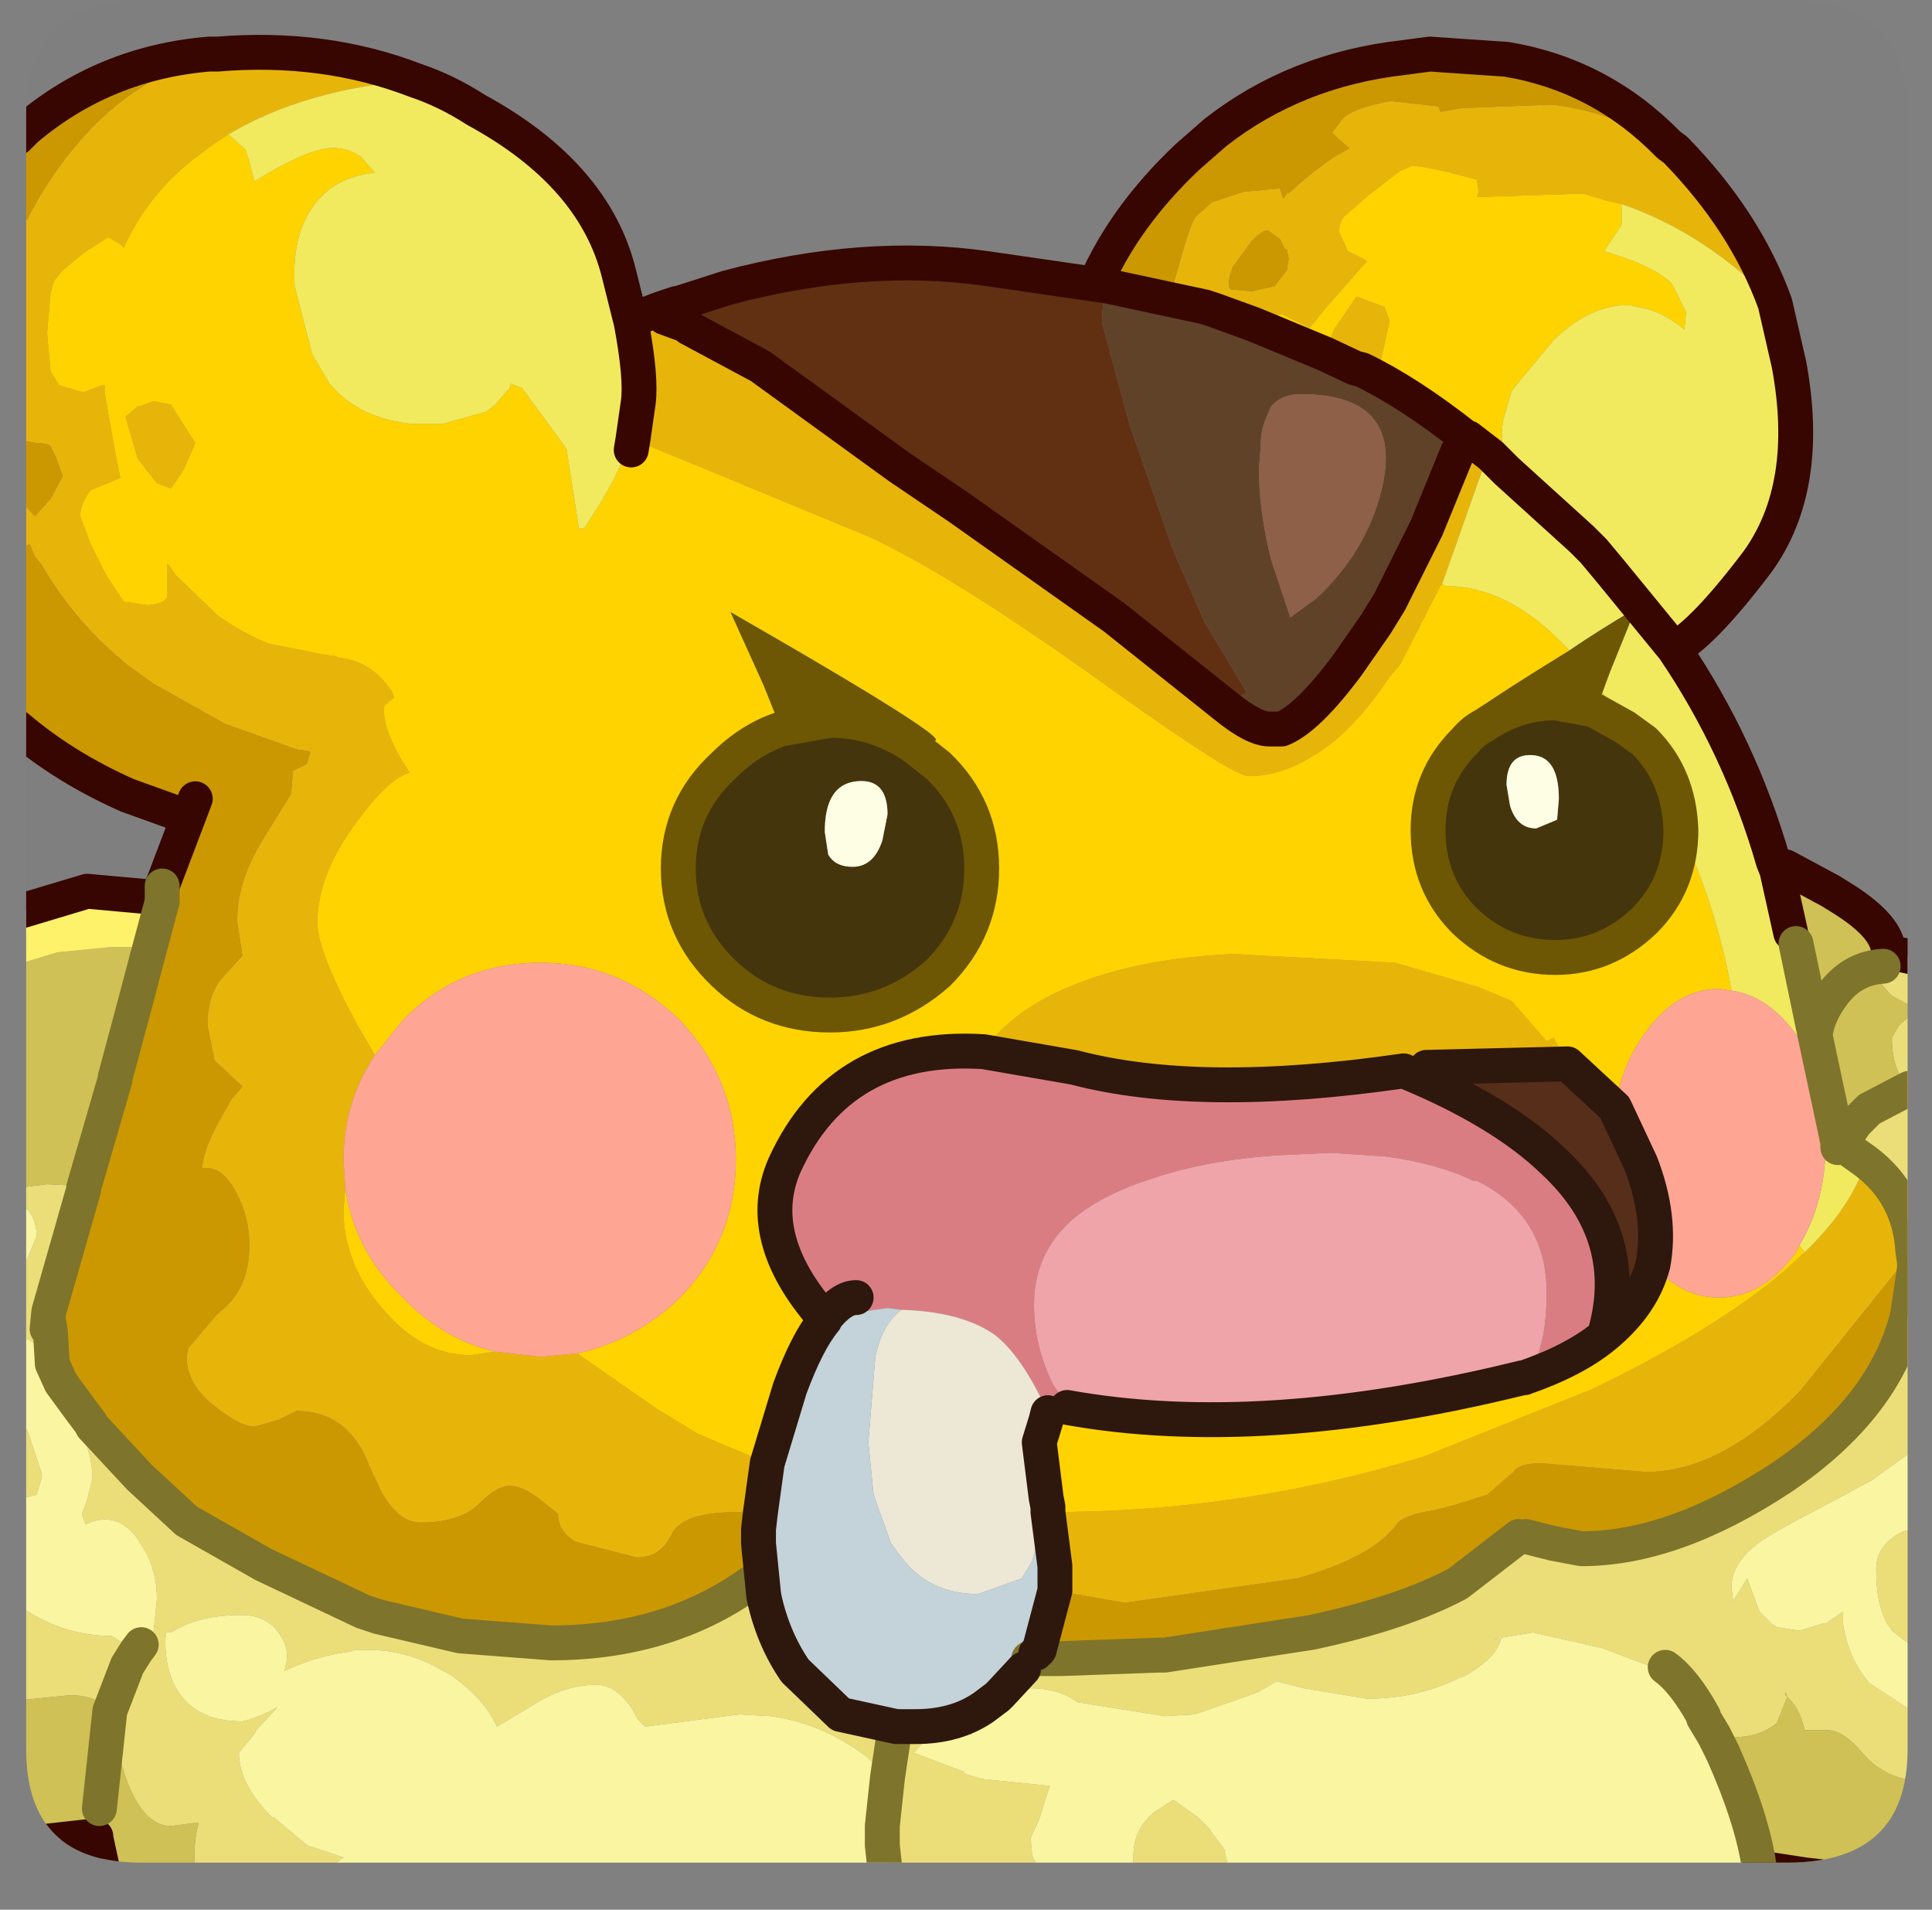 <?xml version="1.0" encoding="UTF-8" standalone="no"?>
<svg xmlns:ffdec="https://www.free-decompiler.com/flash" xmlns:xlink="http://www.w3.org/1999/xlink" ffdec:objectType="frame" height="54.75px" width="55.4px" xmlns="http://www.w3.org/2000/svg">
  <rect width="100%" height="100%" fill="#808080" stroke="none"/>
  <g transform="matrix(1.0, 0.0, 0.0, 1.0, 0.75, 0.0)">
    <clipPath id="clipPath0" transform="matrix(1.0, 0.0, 0.0, 1.0, 0.0, 0.0)">
      <path d="M50.5 0.0 Q53.95 0.0 53.95 3.3 L53.95 50.15 Q53.95 53.4 50.5 53.4 L3.3 53.4 Q0.0 53.4 0.0 50.15 L0.0 3.3 Q0.0 0.0 3.3 0.0 L50.5 0.0" fill="#000000" fill-rule="evenodd" stroke="none"/>
    </clipPath>
    <g clip-path="url(#clipPath0)">
      <use ffdec:characterId="2" height="53.75" transform="matrix(1.0, 0.0, 0.0, 1.0, -0.75, 1.0)" width="55.4" xlink:href="#shape1"/>
    </g>
    <use ffdec:characterId="3" height="53.4" transform="matrix(1.0, 0.0, 0.0, 1.0, 0.0, 0.0)" width="53.95" xlink:href="#shape2"/>
  </g>
  <defs>
    <g id="shape1" transform="matrix(1.0, 0.0, 0.0, 1.0, 0.75, -1.0)">
      <path d="M47.1 4.15 L47.3 4.3 Q49.3 6.35 50.15 8.7 48.1 6.65 45.75 5.85 L45.3 5.75 44.65 5.55 41.6 5.65 41.65 5.5 41.6 5.15 40.85 4.95 40.15 4.8 39.75 4.75 39.4 4.9 38.55 5.55 37.8 6.2 Q37.65 6.35 37.65 6.65 L37.9 7.2 38.4 7.45 38.45 7.5 38.3 7.65 37.25 8.85 36.8 9.4 36.0 9.0 35.3 9.2 35.2 9.3 34.1 8.9 33.8 8.8 33.85 8.7 33.65 8.55 33.35 8.45 32.9 8.15 Q33.4 6.3 33.55 6.2 L34.0 5.8 34.9 5.5 35.95 5.4 36.05 5.7 36.15 5.55 36.25 5.5 Q36.85 4.95 37.5 4.5 L37.95 4.25 37.65 4.0 37.45 3.8 37.75 3.4 Q38.05 3.1 39.1 2.9 L39.15 2.9 40.5 3.05 40.55 3.2 40.6 3.2 41.15 3.1 43.75 3.0 Q45.5 3.2 47.1 4.2 L47.1 4.15 M41.05 12.95 L41.3 12.55 41.35 12.55 42.0 13.05 41.8 13.35 40.6 16.75 40.55 16.8 39.4 19.05 39.1 19.4 Q38.0 21.05 36.85 21.7 35.95 22.25 35.05 22.25 34.6 22.25 30.9 19.6 26.65 16.55 24.2 15.4 L19.0 13.25 17.4 12.6 17.55 11.55 Q17.65 10.85 17.35 9.25 17.55 9.1 17.8 9.0 L18.2 8.85 18.3 9.1 18.85 9.3 18.9 9.3 19.0 9.4 21.05 10.5 25.05 13.4 26.75 14.55 31.2 17.7 34.4 20.25 Q35.2 20.9 35.65 20.9 L36.0 20.9 Q36.75 20.6 37.9 19.05 L38.7 17.9 39.1 17.25 40.15 15.15 41.05 12.95 M38.1 10.55 L37.25 10.15 37.5 9.45 38.15 8.5 38.55 8.65 38.95 8.8 39.1 9.2 38.85 10.3 38.1 10.55 M51.0 35.9 Q52.35 34.6 52.75 33.3 54.0 34.25 54.1 35.85 L53.95 36.05 50.85 39.9 Q48.6 42.2 46.45 42.2 L43.45 41.95 Q42.8 41.95 42.65 42.2 L41.9 42.85 40.95 43.15 40.35 43.3 Q39.45 43.45 39.3 43.7 38.6 44.65 36.45 45.25 L31.5 45.95 29.5 45.6 29.5 45.0 29.5 44.9 29.3 43.35 29.35 43.35 Q34.9 43.35 40.1 41.75 L44.85 39.85 Q48.4 38.15 50.4 36.45 L51.0 35.9 M27.45 30.15 Q28.05 29.25 29.25 28.6 31.35 27.5 34.6 27.35 L39.25 27.6 41.65 28.3 42.6 28.7 43.6 29.85 43.8 29.75 44.2 30.5 40.15 30.6 39.5 30.7 Q33.65 31.55 30.05 30.6 L27.45 30.15 M35.15 6.9 L34.6 7.65 Q34.4 8.2 34.55 8.3 L35.15 8.35 35.8 8.2 36.15 7.75 36.2 7.45 36.2 7.4 36.15 7.15 36.1 7.15 35.95 6.85 35.6 6.6 Q35.45 6.6 35.15 6.9 M11.15 2.3 Q8.0 2.55 5.8 3.85 L5.35 4.15 4.75 4.6 Q3.45 5.65 2.8 7.1 L2.7 7.0 2.35 6.8 1.65 7.25 1.05 7.75 0.8 8.05 0.7 8.4 0.6 9.55 0.7 10.65 0.95 11.05 1.65 11.25 2.15 11.05 2.25 11.05 2.25 11.25 2.55 12.95 2.7 13.7 1.85 14.05 Q1.55 14.45 1.55 14.8 L1.85 15.6 1.95 15.8 2.3 16.5 2.8 17.25 3.5 17.35 Q4.0 17.3 4.05 17.1 L4.05 16.15 4.3 16.5 5.5 17.65 Q6.2 18.15 6.95 18.45 L8.45 18.75 8.75 18.8 8.85 18.8 8.95 18.85 Q9.85 18.95 10.4 19.7 L10.5 19.85 10.55 20.0 10.3 20.2 10.25 20.3 Q10.25 21.05 11.0 22.15 10.4 22.3 9.45 23.6 8.35 25.1 8.35 26.45 8.35 27.25 9.45 29.3 L10.0 30.25 Q9.1 31.6 9.1 33.25 L9.15 34.05 9.1 34.7 Q9.1 36.25 10.25 37.55 11.35 38.85 12.75 38.85 L13.45 38.75 14.75 38.9 15.8 38.8 18.1 40.4 19.25 41.1 21.25 41.95 21.05 43.4 20.4 43.35 Q18.8 43.35 18.5 44.0 18.2 44.65 17.5 44.65 L15.75 44.2 Q15.25 43.9 15.25 43.4 L15.0 43.2 14.75 43.0 Q14.25 42.6 13.85 42.6 13.5 42.6 13.0 43.1 12.45 43.65 11.3 43.65 10.7 43.65 10.2 42.8 L9.85 42.05 Q9.25 40.45 7.75 40.45 L7.25 40.7 6.55 40.9 Q6.15 40.9 5.45 40.35 4.6 39.7 4.6 38.9 L4.65 38.65 5.5 37.65 Q6.4 37.0 6.4 35.7 6.4 34.85 6.0 34.15 5.6 33.4 5.05 33.5 5.05 33.05 5.5 32.2 L5.9 31.5 6.2 31.15 5.4 30.4 5.2 29.4 Q5.2 28.45 5.7 27.95 L6.2 27.4 6.05 26.4 Q6.05 25.25 6.8 24.05 L7.6 22.75 7.65 22.1 8.05 21.9 8.15 21.55 7.9 21.5 7.8 21.5 5.7 20.75 3.65 19.6 2.95 19.1 Q1.4 17.85 0.45 16.2 L0.25 15.95 0.1 15.6 -0.1 15.7 -0.25 15.8 -0.25 14.25 -0.2 14.3 0.25 14.8 0.7 14.3 1.05 13.65 0.85 13.1 0.7 12.8 0.65 12.75 0.4 12.7 0.3 12.7 0.0 12.65 -0.25 12.7 -0.25 6.25 -0.15 6.2 0.05 6.3 0.05 6.25 0.35 5.7 Q1.05 4.5 2.0 3.55 3.35 2.2 5.25 1.6 L5.25 1.55 5.5 1.55 Q8.55 1.3 11.15 2.3 M4.15 11.6 L4.85 12.7 4.5 13.5 4.15 14.0 3.75 13.85 3.2 13.15 2.85 11.95 3.2 11.65 3.25 11.65 3.65 11.5 4.15 11.6" fill="#e8b60a" fill-rule="evenodd" stroke="none"/>
      <path d="M47.1 4.15 L47.1 4.2 Q45.5 3.2 43.75 3.0 L41.15 3.1 40.6 3.2 40.55 3.2 40.5 3.05 39.15 2.9 39.1 2.9 Q38.05 3.1 37.75 3.4 L37.45 3.8 37.65 4.0 37.95 4.25 37.5 4.5 Q36.85 4.95 36.25 5.5 L36.15 5.55 36.05 5.7 35.95 5.4 34.9 5.5 34.0 5.8 33.55 6.2 Q33.4 6.3 32.9 8.15 L33.35 8.45 33.65 8.55 33.85 8.7 33.8 8.8 31.0 8.2 30.65 8.15 Q31.5 6.2 33.3 4.5 L34.1 3.8 Q36.4 2.0 39.5 1.65 L40.25 1.55 42.45 1.7 Q45.15 2.15 47.1 4.15 M54.15 36.2 L54.15 36.35 53.95 37.7 Q53.3 40.35 50.35 42.35 47.25 44.4 44.6 44.4 L43.8 44.25 43.0 44.05 42.8 44.05 41.05 45.4 Q39.45 46.25 36.85 46.8 L32.65 47.45 32.5 47.45 29.7 47.55 28.75 47.55 Q28.85 47.1 28.95 47.4 L29.05 47.3 29.5 45.6 31.5 45.95 36.45 45.25 Q38.6 44.65 39.3 43.7 39.45 43.45 40.35 43.3 L40.95 43.15 41.9 42.85 42.65 42.2 Q42.8 41.95 43.45 41.95 L46.45 42.2 Q48.6 42.2 50.85 39.9 L53.95 36.05 54.15 36.2 M3.9 25.85 L3.9 25.4 4.85 22.9 2.9 22.8 Q1.1 22.0 -0.25 20.85 L-0.25 15.8 -0.1 15.7 0.1 15.6 0.25 15.95 0.45 16.2 Q1.4 17.85 2.95 19.1 L3.65 19.6 5.7 20.75 7.8 21.5 7.9 21.5 8.15 21.55 8.05 21.9 7.65 22.1 7.6 22.75 6.8 24.05 Q6.05 25.25 6.05 26.4 L6.2 27.4 5.7 27.95 Q5.2 28.45 5.2 29.4 L5.4 30.4 6.2 31.15 5.9 31.5 5.5 32.2 Q5.05 33.05 5.05 33.5 5.6 33.4 6.0 34.15 6.4 34.85 6.4 35.7 6.4 37.0 5.5 37.65 L4.65 38.65 4.6 38.9 Q4.6 39.7 5.45 40.35 6.15 40.9 6.55 40.9 L7.25 40.7 7.75 40.45 Q9.25 40.45 9.85 42.05 L10.2 42.8 Q10.7 43.65 11.3 43.65 12.45 43.65 13.0 43.1 13.5 42.6 13.85 42.6 14.25 42.6 14.75 43.0 L15.0 43.2 15.25 43.4 Q15.25 43.9 15.75 44.2 L17.5 44.65 Q18.2 44.65 18.5 44.0 18.8 43.35 20.4 43.35 L21.05 43.4 21.0 43.85 21.0 44.25 21.15 45.75 20.75 45.4 Q18.35 47.1 15.05 47.1 L12.45 46.9 10.1 46.35 9.65 46.2 6.8 44.85 4.6 43.6 3.25 42.35 1.9 40.9 1.85 40.8 1.55 40.4 1.0 39.65 0.75 39.1 0.7 38.25 Q0.65 37.7 0.6 38.1 L0.65 37.6 1.65 34.1 1.65 34.05 2.55 30.95 2.55 30.9 3.1 28.85 3.55 27.15 3.9 25.85 M35.15 6.9 Q35.45 6.6 35.6 6.6 L35.95 6.85 36.1 7.15 36.15 7.15 36.2 7.4 36.2 7.45 36.15 7.75 35.8 8.2 35.15 8.35 34.55 8.3 Q34.4 8.2 34.6 7.65 L35.15 6.9 M5.25 1.55 L5.25 1.6 Q3.35 2.2 2.0 3.55 1.05 4.5 0.35 5.7 L0.05 6.25 0.05 6.3 -0.15 6.2 -0.25 6.25 -0.25 3.95 0.0 3.7 Q2.25 1.8 5.25 1.55 M-0.25 12.7 L0.0 12.65 0.3 12.7 0.4 12.7 0.65 12.75 0.7 12.8 0.85 13.1 1.05 13.65 0.7 14.3 0.25 14.8 -0.2 14.3 -0.25 14.25 -0.25 12.7" fill="#cd9901" fill-rule="evenodd" stroke="none"/>
      <path d="M35.2 9.3 L35.3 9.2 36.0 9.0 36.8 9.4 37.25 8.85 38.3 7.65 38.45 7.5 38.4 7.45 37.9 7.2 37.65 6.65 Q37.65 6.35 37.8 6.2 L38.55 5.55 39.4 4.9 39.75 4.75 40.15 4.8 40.85 4.95 41.6 5.15 41.65 5.5 41.6 5.65 44.65 5.55 45.3 5.75 45.75 5.85 45.75 6.45 45.25 7.2 Q46.75 7.65 47.2 8.15 L47.6 8.95 47.55 9.45 Q46.9 8.9 46.2 8.8 L46.0 8.75 Q44.9 8.7 43.8 9.75 L42.6 11.2 42.35 12.05 Q42.25 12.75 42.45 13.5 L42.05 13.1 41.8 13.35 42.0 13.05 41.35 12.55 41.3 12.55 Q39.65 11.25 38.3 10.6 L38.1 10.55 38.85 10.3 39.1 9.2 38.95 8.8 38.55 8.65 38.15 8.5 37.5 9.45 37.25 10.15 35.2 9.3 M17.4 12.6 L19.0 13.25 24.2 15.4 Q26.65 16.55 30.9 19.6 34.6 22.25 35.05 22.25 35.95 22.25 36.85 21.7 38.0 21.05 39.1 19.4 L39.4 19.05 40.55 16.8 40.6 16.75 40.7 16.8 Q42.55 16.8 44.25 18.65 40.35 21.05 41.6 20.55 L41.8 20.8 Q41.5 20.95 41.25 21.25 40.2 22.3 40.2 23.8 40.2 25.35 41.25 26.4 42.35 27.45 43.85 27.45 45.3 27.45 46.4 26.4 47.45 25.35 47.45 23.8 48.5 26.1 48.9 28.4 L48.55 28.35 Q47.3 28.35 46.4 29.65 45.75 30.55 45.55 31.75 L44.2 30.5 43.8 29.75 43.6 29.85 42.6 28.7 41.65 28.3 39.25 27.6 34.6 27.35 Q31.35 27.5 29.25 28.6 28.05 29.25 27.45 30.15 23.35 29.9 21.75 33.4 20.85 35.45 22.85 37.75 L22.95 37.75 22.9 37.85 Q22.4 38.45 21.9 39.8 L21.25 41.95 19.25 41.1 18.1 40.4 15.8 38.8 Q17.45 38.45 18.75 37.2 20.35 35.55 20.35 33.25 20.35 30.95 18.75 29.25 17.05 27.6 14.75 27.6 12.4 27.6 10.8 29.25 L10.0 30.25 9.45 29.3 Q8.35 27.25 8.35 26.45 8.35 25.1 9.45 23.6 10.4 22.3 11.0 22.15 10.25 21.05 10.25 20.3 L10.3 20.2 10.55 20.0 10.5 19.85 10.4 19.7 Q9.85 18.95 8.95 18.85 L8.85 18.8 8.75 18.8 8.45 18.75 6.95 18.45 Q6.2 18.15 5.5 17.65 L4.3 16.5 4.05 16.15 4.05 17.1 Q4.0 17.3 3.5 17.35 L2.8 17.25 2.3 16.5 1.95 15.8 1.85 15.6 1.55 14.8 Q1.55 14.45 1.85 14.05 L2.7 13.7 2.55 12.95 2.25 11.25 2.25 11.05 2.15 11.05 1.65 11.25 0.95 11.05 0.7 10.65 0.6 9.55 0.7 8.4 0.8 8.05 1.05 7.75 1.65 7.25 2.35 6.8 2.7 7.0 2.8 7.1 Q3.45 5.65 4.75 4.6 L5.35 4.15 5.8 3.85 6.3 4.3 6.55 5.2 Q7.9 4.35 8.65 4.25 9.2 4.2 9.6 4.5 L10.0 4.95 Q9.1 5.05 8.55 5.55 L8.4 5.7 Q7.6 6.6 7.7 8.2 L8.2 10.15 8.7 11.0 Q9.55 12.0 11.05 12.15 L11.95 12.15 13.2 11.8 13.45 11.6 13.75 11.25 13.85 11.15 13.9 11.0 14.15 11.1 14.2 11.1 15.45 12.8 15.5 12.9 15.85 15.15 16.0 15.15 16.45 14.45 16.85 13.75 17.15 13.1 17.35 12.9 17.4 12.6 M44.95 15.8 L45.2 15.8 45.3 15.8 45.45 15.75 45.5 16.05 45.45 16.4 44.95 15.8 M42.0 13.05 L42.05 13.1 42.0 13.05 M45.2 19.85 L45.85 20.85 44.95 20.35 45.2 19.85 M50.85 35.7 L51.0 35.9 50.4 36.45 Q48.4 38.15 44.85 39.85 L40.1 41.75 Q34.9 43.35 29.35 43.35 L29.3 43.35 29.3 43.2 29.25 42.95 29.05 41.35 29.25 40.7 29.3 40.5 29.5 40.0 29.65 40.2 29.8 40.3 29.85 40.3 29.85 40.35 Q35.4 41.35 42.9 39.5 L42.95 39.5 Q44.4 39.0 45.25 38.3 46.35 37.4 46.65 36.25 47.45 37.2 48.55 37.2 49.8 37.2 50.75 35.9 L50.85 35.7 M25.45 21.4 L25.7 21.15 Q27.6 21.8 20.2 17.55 L21.15 19.65 21.65 20.9 Q20.75 21.2 20.0 21.95 18.7 23.15 18.7 24.9 18.7 26.65 20.0 27.9 21.25 29.1 23.05 29.1 24.8 29.1 26.15 27.9 27.4 26.65 27.4 24.9 27.4 23.15 26.15 21.95 L25.45 21.4 M13.45 38.75 L12.75 38.85 Q11.35 38.85 10.25 37.55 9.1 36.25 9.1 34.7 L9.15 34.05 Q9.4 35.85 10.8 37.2 11.95 38.4 13.45 38.75 M4.15 11.6 L3.65 11.5 3.25 11.65 3.2 11.65 2.85 11.95 3.2 13.15 3.75 13.85 4.15 14.0 4.5 13.5 4.85 12.7 4.15 11.6" fill="#ffd400" fill-rule="evenodd" stroke="none"/>
      <path d="M45.75 5.85 Q48.1 6.65 50.15 8.7 L50.55 10.45 Q51.2 13.95 49.65 16.1 48.1 18.15 47.25 18.6 49.15 21.4 50.1 24.7 L50.2 24.95 50.6 26.75 50.75 27.05 51.3 29.7 51.95 32.75 51.95 32.9 52.0 32.85 52.75 33.3 Q52.35 34.6 51.0 35.9 L50.85 35.7 Q51.6 34.45 51.6 32.8 51.6 30.95 50.75 29.65 49.95 28.55 48.9 28.4 48.5 26.1 47.45 23.8 47.4 22.25 46.4 21.25 L45.85 20.85 45.2 19.85 45.4 19.3 46.15 17.45 Q45.05 18.1 44.25 18.65 42.55 16.8 40.7 16.8 L40.6 16.75 41.8 13.35 42.05 13.1 42.45 13.5 Q42.25 12.75 42.35 12.05 L42.6 11.2 43.8 9.75 Q44.9 8.7 46.0 8.75 L46.2 8.8 Q46.9 8.9 47.55 9.45 L47.6 8.95 47.2 8.15 Q46.75 7.65 45.25 7.2 L45.75 6.45 45.75 5.85 M17.35 9.25 Q17.65 10.85 17.55 11.55 L17.4 12.6 17.35 12.9 17.15 13.1 16.85 13.75 16.45 14.45 16.0 15.15 15.85 15.15 15.5 12.9 15.45 12.8 14.2 11.1 14.15 11.1 13.9 11.0 13.85 11.15 13.75 11.25 13.45 11.6 13.2 11.8 11.95 12.15 11.05 12.15 Q9.55 12.0 8.7 11.0 L8.2 10.15 7.7 8.2 Q7.6 6.6 8.4 5.7 L8.55 5.55 Q9.1 5.05 10.0 4.95 L9.6 4.5 Q9.2 4.2 8.65 4.25 7.9 4.35 6.55 5.2 L6.3 4.3 5.8 3.85 Q8.0 2.55 11.15 2.3 12.05 2.6 12.9 3.15 16.3 5.0 17.0 7.85 L17.35 9.25 M44.95 15.8 L44.6 15.45 42.45 13.5 44.6 15.45 44.95 15.8 45.45 16.4 45.5 16.05 45.45 15.75 45.3 15.8 45.2 15.8 44.95 15.8 M47.25 18.6 L45.45 16.4 47.25 18.6" fill="#f2eb5f" fill-rule="evenodd" stroke="none"/>
      <path d="M33.8 8.8 L34.1 8.9 35.2 9.3 37.25 10.15 38.1 10.55 38.3 10.6 Q39.65 11.25 41.3 12.55 L41.05 12.95 40.15 15.15 39.1 17.25 38.7 17.9 37.9 19.05 Q36.75 20.6 36.0 20.9 L35.65 20.9 Q35.2 20.9 34.4 20.25 L35.0 19.85 33.8 17.85 32.9 15.8 31.65 12.2 30.85 9.25 Q30.85 8.7 31.0 8.2 L33.8 8.8 M35.7 11.65 L35.55 12.0 Q35.4 12.35 35.4 12.8 L35.35 13.45 Q35.35 14.65 35.7 16.05 L36.25 17.7 37.0 17.15 Q38.3 15.95 38.8 14.3 L38.9 13.9 Q39.45 11.3 36.55 11.3 36.0 11.3 35.7 11.65" fill="#604228" fill-rule="evenodd" stroke="none"/>
      <path d="M44.25 18.65 Q45.05 18.1 46.15 17.45 L45.4 19.3 45.2 19.85 44.95 20.35 43.85 20.15 Q42.75 20.15 41.8 20.8 L41.6 20.55 Q40.35 21.05 44.25 18.65 M21.65 20.9 L21.15 19.65 20.2 17.55 Q27.6 21.8 25.7 21.15 L25.45 21.4 Q24.35 20.65 23.05 20.65 L21.65 20.9" fill="#6d5704" fill-rule="evenodd" stroke="none"/>
      <path d="M45.85 20.85 L46.4 21.25 Q47.4 22.25 47.45 23.8 47.45 25.35 46.4 26.4 45.3 27.45 43.85 27.45 42.35 27.45 41.25 26.4 40.2 25.35 40.2 23.8 40.2 22.3 41.25 21.25 41.5 20.95 41.8 20.8 42.75 20.15 43.85 20.15 L44.95 20.35 45.85 20.85 M42.45 22.5 L42.55 23.1 Q42.75 23.75 43.3 23.75 L43.9 23.5 43.95 22.9 Q43.95 21.7 43.2 21.65 42.45 21.6 42.45 22.5 M21.65 20.9 L23.05 20.65 Q24.35 20.65 25.45 21.4 L26.15 21.95 Q27.4 23.15 27.4 24.9 27.4 26.65 26.15 27.9 24.8 29.1 23.05 29.1 21.25 29.1 20.0 27.9 18.7 26.65 18.7 24.9 18.7 23.15 20.0 21.95 20.75 21.2 21.65 20.9 M23.0 24.5 Q23.2 24.85 23.7 24.85 24.3 24.85 24.55 24.1 L24.7 23.35 Q24.7 22.3 23.8 22.4 22.9 22.5 22.9 23.85 L23.0 24.5" fill="#44350c" fill-rule="evenodd" stroke="none"/>
      <path d="M42.45 22.5 Q42.45 21.6 43.2 21.65 43.95 21.7 43.95 22.9 L43.9 23.5 43.3 23.75 Q42.75 23.75 42.55 23.1 L42.45 22.5 M23.0 24.5 L22.9 23.85 Q22.9 22.5 23.8 22.4 24.7 22.3 24.7 23.35 L24.55 24.1 Q24.3 24.85 23.7 24.85 23.2 24.85 23.0 24.5" fill="#ffffe5" fill-rule="evenodd" stroke="none"/>
      <path d="M53.65 27.35 L54.15 27.45 54.15 28.9 53.5 28.55 Q53.15 28.2 53.15 28.05 L53.25 27.7 53.65 27.35 M54.15 29.0 L54.15 31.2 54.15 36.2 54.1 35.85 Q54.0 34.25 52.75 33.3 L52.05 32.8 52.45 32.2 52.85 31.8 54.0 31.2 Q53.5 30.7 53.5 29.75 L53.7 29.4 54.15 29.0 M54.15 36.35 L54.15 41.55 52.9 42.45 Q52.6 42.6 52.25 42.8 50.25 43.85 49.95 44.05 48.9 44.7 48.9 45.5 L48.95 45.9 49.35 45.25 49.7 46.2 50.05 46.55 50.2 46.65 50.85 46.75 51.5 46.55 51.6 46.55 52.1 46.2 52.1 46.55 Q52.25 47.55 52.85 48.25 L54.15 49.1 54.15 51.05 Q53.25 50.95 52.65 50.25 52.1 49.6 51.65 49.6 L51.0 49.6 Q50.85 48.95 50.5 48.65 L50.45 48.5 50.45 48.6 50.5 48.65 50.2 49.4 Q49.7 49.8 49.0 49.8 L48.6 49.65 48.1 49.25 48.1 49.2 Q47.55 48.2 47.0 47.8 L46.8 47.85 46.65 47.8 45.2 47.25 43.2 46.8 42.3 46.95 42.3 46.9 42.1 47.0 42.3 46.95 Q42.2 47.5 41.25 48.05 L41.1 48.1 Q39.9 48.7 38.45 48.7 L36.65 48.4 35.85 48.2 35.35 48.5 34.8 48.7 33.5 49.15 32.65 49.2 30.15 48.8 Q29.6 48.4 28.8 48.4 L27.95 48.55 28.6 47.85 28.75 47.55 29.7 47.55 32.5 47.45 32.65 47.45 36.85 46.8 Q39.45 46.25 41.05 45.4 L42.8 44.05 43.0 44.05 43.8 44.25 44.6 44.4 Q47.25 44.4 50.35 42.35 53.3 40.35 53.95 37.7 L54.15 36.35 M54.15 43.85 L54.15 47.25 53.5 46.75 53.4 46.6 Q53.05 46.05 53.05 45.0 53.05 44.45 53.5 44.1 53.8 43.85 54.15 43.85 M34.4 54.25 L32.1 54.25 32.05 54.2 31.85 53.7 31.75 53.45 31.75 53.2 Q31.75 52.45 32.35 51.95 L32.9 51.6 33.6 52.1 33.95 52.45 34.0 52.55 34.35 53.0 34.5 53.65 34.4 54.25 M30.7 54.25 L27.4 54.25 27.45 53.7 26.9 54.25 25.25 54.25 24.65 53.65 24.55 52.9 24.55 52.4 24.55 52.35 24.7 50.95 24.55 50.95 Q24.45 50.5 23.4 49.9 22.45 49.35 21.35 49.2 L20.45 49.15 17.75 49.5 17.55 49.3 17.35 48.95 Q16.9 48.3 16.35 48.3 15.55 48.3 14.75 48.75 L13.5 49.5 Q13.15 48.7 12.15 48.0 L11.95 47.9 Q10.95 47.3 9.8 47.3 L9.4 47.3 9.3 47.35 Q8.4 47.45 7.4 47.9 7.6 47.35 7.3 46.9 6.95 46.3 6.15 46.3 4.95 46.3 4.15 46.8 L4.0 46.8 4.0 46.85 Q3.95 47.6 4.2 48.2 4.7 49.35 6.2 49.35 L6.4 49.3 6.8 49.15 7.2 48.95 6.6 49.6 6.55 49.7 6.1 50.25 Q6.1 51.15 7.05 52.1 L7.1 52.1 8.05 52.9 9.1 53.25 8.35 53.8 8.25 53.95 8.1 54.25 4.95 54.25 Q4.7 53.15 4.95 52.25 L4.15 52.35 Q3.35 52.35 2.85 50.95 2.55 50.0 2.55 49.35 L2.1 51.85 2.4 49.05 2.35 49.05 Q2.05 48.6 1.25 48.6 L-0.25 48.75 -0.25 46.0 Q1.0 46.9 2.45 46.9 L3.15 47.35 2.9 47.75 2.4 49.05 2.9 47.75 3.15 47.35 3.3 47.15 3.35 46.9 3.4 46.85 3.65 46.8 3.75 45.85 Q3.75 45.05 3.4 44.45 L3.15 44.05 Q2.55 43.3 1.7 43.7 L1.6 43.4 1.75 43.0 1.9 42.4 Q1.9 41.65 1.55 41.05 L1.9 40.9 3.25 42.35 4.6 43.6 6.8 44.85 9.65 46.2 10.1 46.35 12.45 46.9 15.05 47.1 Q18.35 47.1 20.75 45.4 L21.15 45.75 Q21.4 46.95 22.05 47.9 L23.35 49.15 24.95 49.5 25.5 49.5 Q26.65 49.5 27.45 48.95 27.2 49.25 27.1 49.75 L26.7 49.45 26.65 49.45 Q26.1 49.45 25.55 50.15 L25.45 50.25 26.9 50.8 26.9 50.85 27.4 51.0 29.35 51.2 29.05 52.15 28.8 52.7 28.85 53.2 Q29.05 53.7 29.6 53.9 L31.2 53.85 31.2 54.0 31.1 54.05 30.7 54.25 M-0.25 42.95 L-0.25 40.5 -0.15 40.65 0.05 41.05 0.45 42.25 0.45 42.35 0.3 42.85 -0.1 42.95 -0.25 42.95 M-0.25 38.3 L-0.25 36.75 0.3 35.45 Q0.3 34.75 -0.25 34.45 L-0.25 34.0 -0.2 34.05 0.6 33.95 1.55 34.0 1.65 34.1 0.65 37.6 0.6 38.1 Q0.65 37.7 0.7 38.25 L0.75 39.1 0.7 39.15 Q0.7 38.7 -0.05 38.35 L-0.25 38.3 M54.0 31.2 L54.15 31.2 54.0 31.2 M24.7 50.95 L24.85 49.95 24.85 49.8 24.95 49.5 24.85 49.8 24.85 49.95 24.7 50.95" fill="#ecdf79" fill-rule="evenodd" stroke="none"/>
      <path d="M54.15 41.55 L54.15 43.85 Q53.8 43.85 53.5 44.1 53.05 44.45 53.05 45.0 53.05 46.05 53.4 46.6 L53.5 46.75 54.15 47.25 54.15 49.1 52.85 48.25 Q52.25 47.55 52.1 46.55 L52.1 46.2 51.6 46.55 51.5 46.55 50.85 46.75 50.2 46.65 50.05 46.55 49.7 46.2 49.35 45.25 48.95 45.9 48.9 45.5 Q48.9 44.7 49.95 44.05 50.25 43.85 52.25 42.8 52.6 42.6 52.9 42.45 L54.15 41.55 M49.7 53.55 L49.6 53.7 49.6 54.25 34.4 54.25 34.5 53.65 34.35 53.0 34.0 52.55 33.95 52.45 33.6 52.1 32.9 51.6 32.35 51.95 Q31.75 52.45 31.75 53.2 L31.75 53.45 31.85 53.7 32.05 54.2 32.1 54.25 30.7 54.25 31.1 54.05 31.2 54.0 31.2 53.85 29.6 53.9 Q29.05 53.7 28.85 53.2 L28.8 52.7 29.05 52.15 29.35 51.2 27.4 51.0 26.9 50.85 26.9 50.8 25.45 50.25 25.55 50.15 Q26.1 49.45 26.65 49.45 L26.7 49.45 27.1 49.75 Q27.2 49.25 27.45 48.95 L27.85 48.65 27.95 48.55 28.8 48.4 Q29.6 48.4 30.15 48.8 L32.65 49.2 33.5 49.15 34.8 48.7 35.35 48.5 35.85 48.2 36.65 48.4 38.45 48.7 Q39.9 48.7 41.1 48.1 L41.25 48.05 Q42.2 47.5 42.3 46.95 L42.1 47.0 42.3 46.9 42.3 46.95 43.2 46.8 45.2 47.25 46.65 47.8 46.8 47.85 47.0 47.8 Q47.55 48.2 48.1 49.2 L48.1 49.25 48.4 49.75 48.65 50.25 Q49.5 52.15 49.7 53.55 M24.7 54.25 L8.1 54.25 8.25 53.95 8.35 53.8 9.1 53.25 8.05 52.9 7.1 52.1 7.05 52.1 Q6.1 51.15 6.1 50.25 L6.55 49.7 6.6 49.6 7.2 48.95 6.8 49.15 6.4 49.3 6.2 49.35 Q4.7 49.35 4.2 48.2 3.95 47.6 4.0 46.85 L4.0 46.8 4.15 46.8 Q4.95 46.3 6.15 46.3 6.95 46.3 7.3 46.9 7.6 47.35 7.4 47.9 8.4 47.45 9.3 47.35 L9.4 47.3 9.8 47.3 Q10.95 47.3 11.95 47.9 L12.15 48.0 Q13.15 48.7 13.5 49.5 L14.75 48.75 Q15.55 48.3 16.35 48.3 16.9 48.3 17.35 48.95 L17.55 49.3 17.75 49.5 20.45 49.15 21.35 49.2 Q22.45 49.35 23.4 49.9 24.45 50.5 24.55 50.95 L24.7 50.95 24.55 52.35 24.55 52.4 24.55 52.9 24.7 54.25 M-0.25 46.0 L-0.25 42.95 -0.1 42.95 0.3 42.85 0.45 42.35 0.45 42.25 0.05 41.05 -0.15 40.65 -0.25 40.5 -0.25 38.3 -0.05 38.35 Q0.7 38.7 0.7 39.15 L0.75 39.1 1.0 39.65 1.55 40.4 1.85 40.8 1.9 40.9 1.55 41.05 Q1.9 41.65 1.9 42.4 L1.75 43.0 1.6 43.4 1.7 43.7 Q2.55 43.3 3.15 44.05 L3.4 44.45 Q3.75 45.05 3.75 45.85 L3.65 46.8 3.4 46.85 3.35 46.9 3.3 47.15 3.15 47.35 2.45 46.9 Q1.0 46.9 -0.25 46.0 M-0.25 36.75 L-0.25 34.45 Q0.3 34.75 0.3 35.45 L-0.25 36.75" fill="#fbf6a2" fill-rule="evenodd" stroke="none"/>
      <path d="M50.2 24.95 L50.45 24.85 51.75 25.55 52.15 25.8 Q53.4 26.6 53.4 27.3 L53.65 27.35 53.25 27.7 Q52.4 27.75 51.85 28.45 51.35 29.1 51.3 29.7 L50.75 27.05 50.6 26.75 50.2 24.95 M54.15 28.9 L54.15 29.0 53.7 29.4 53.5 29.75 Q53.5 30.7 54.0 31.2 L52.85 31.8 52.45 32.2 52.05 32.8 51.95 32.75 51.3 29.7 Q51.35 29.1 51.85 28.45 52.4 27.75 53.25 27.7 L53.15 28.05 Q53.15 28.2 53.5 28.55 L54.15 28.9 M54.15 51.05 L54.15 53.9 53.1 53.95 52.3 53.9 51.0 53.75 49.7 53.55 Q49.5 52.15 48.65 50.25 L48.4 49.75 48.1 49.25 48.6 49.65 49.0 49.8 Q49.7 49.8 50.2 49.4 L50.5 48.65 50.45 48.6 50.45 48.5 50.5 48.65 Q50.85 48.95 51.0 49.6 L51.65 49.6 Q52.1 49.6 52.65 50.25 53.25 50.95 54.15 51.05 M27.4 54.25 L26.9 54.25 27.45 53.7 27.4 54.25 M25.25 54.25 L24.7 54.25 24.55 52.9 24.65 53.65 25.25 54.25 M4.95 54.25 L2.35 54.25 2.25 53.85 2.1 52.65 2.1 52.6 2.05 52.1 1.85 52.65 1.8 52.65 0.45 52.8 -0.25 52.55 -0.25 48.75 1.25 48.6 Q2.05 48.6 2.35 49.05 L2.4 49.05 2.1 51.85 2.55 49.35 Q2.55 50.0 2.85 50.95 3.35 52.35 4.15 52.35 L4.95 52.25 Q4.7 53.15 4.95 54.25 M-0.25 34.0 L-0.25 27.65 0.9 27.3 2.45 27.15 3.55 27.15 3.1 28.85 2.55 30.9 2.55 30.95 1.65 34.05 1.65 34.1 1.55 34.0 0.6 33.95 -0.2 34.05 -0.25 34.0" fill="#d0c255" fill-rule="evenodd" stroke="none"/>
      <path d="M48.9 28.4 Q49.95 28.55 50.75 29.65 51.6 30.95 51.6 32.8 51.6 34.45 50.85 35.7 L50.75 35.9 Q49.8 37.2 48.55 37.2 47.45 37.2 46.65 36.25 46.9 34.9 46.3 33.35 L45.55 31.75 Q45.75 30.55 46.4 29.65 47.3 28.35 48.55 28.35 L48.9 28.4 M15.8 38.8 L14.75 38.9 13.45 38.75 Q11.95 38.4 10.8 37.2 9.4 35.85 9.15 34.05 L9.1 33.25 Q9.1 31.6 10.0 30.25 L10.8 29.25 Q12.4 27.6 14.75 27.6 17.05 27.6 18.75 29.25 20.35 30.95 20.35 33.25 20.35 35.55 18.75 37.2 17.45 38.45 15.8 38.8" fill="#ffa694" fill-rule="evenodd" stroke="none"/>
      <path d="M42.9 39.5 Q35.4 41.35 29.85 40.35 L29.85 40.3 29.45 39.7 Q28.9 38.6 28.9 37.4 28.9 35.8 30.2 34.8 31.0 34.2 32.25 33.8 34.0 33.2 36.3 33.1 L37.4 33.05 38.95 33.15 Q40.45 33.35 41.5 33.85 L41.6 33.85 Q43.6 34.85 43.6 37.05 43.6 38.6 43.1 39.35 L42.9 39.5" fill="#f0a5aa" fill-rule="evenodd" stroke="none"/>
      <path d="M45.25 38.3 Q44.4 39.0 42.95 39.5 L42.9 39.5 43.1 39.35 Q43.6 38.6 43.6 37.05 43.6 34.85 41.6 33.85 L41.5 33.85 Q40.45 33.35 38.95 33.15 L37.4 33.05 36.3 33.1 Q34.0 33.2 32.25 33.8 31.0 34.2 30.2 34.8 28.9 35.8 28.9 37.4 28.9 38.6 29.45 39.7 L29.85 40.3 29.8 40.3 29.65 40.2 29.5 40.0 29.3 40.5 Q28.55 38.85 27.75 38.25 26.8 37.6 25.1 37.55 L24.7 37.5 22.95 37.75 22.85 37.75 Q20.85 35.45 21.75 33.4 23.35 29.9 27.45 30.15 L30.05 30.6 Q33.65 31.55 39.5 30.7 42.3 31.85 43.8 33.3 46.1 35.45 45.25 38.3 M23.8 37.2 Q23.4 37.2 22.95 37.75 23.4 37.2 23.8 37.2" fill="#db7d84" fill-rule="evenodd" stroke="none"/>
      <path d="M45.55 31.75 L46.3 33.35 Q46.9 34.9 46.65 36.25 46.35 37.4 45.25 38.3 46.1 35.45 43.8 33.3 42.3 31.85 39.5 30.7 L40.15 30.6 44.2 30.5 45.55 31.75" fill="#562e19" fill-rule="evenodd" stroke="none"/>
      <path d="M2.35 54.25 L-0.25 54.25 -0.25 52.55 0.45 52.8 1.8 52.65 1.85 52.65 2.0 52.65 2.0 52.7 2.25 53.85 2.0 52.7 2.0 52.65 1.85 52.65 2.05 52.1 2.1 52.6 2.1 52.65 2.25 53.85 2.35 54.25 M34.4 20.25 L31.2 17.7 26.75 14.55 25.05 13.4 21.05 10.5 19.0 9.4 18.9 9.3 18.85 9.3 18.3 9.1 18.2 8.85 18.65 8.7 18.7 8.7 20.1 8.25 Q24.05 7.2 27.55 7.7 L30.65 8.15 31.0 8.2 Q30.85 8.7 30.85 9.25 L31.65 12.2 32.9 15.8 33.8 17.85 35.0 19.85 34.4 20.25 M2.0 52.7 L1.8 52.65 2.0 52.7" fill="#613013" fill-rule="evenodd" stroke="none"/>
      <path d="M35.7 11.65 Q36.0 11.3 36.55 11.3 39.45 11.3 38.9 13.9 L38.8 14.3 Q38.3 15.95 37.0 17.15 L36.25 17.7 35.7 16.05 Q35.35 14.65 35.35 13.45 L35.4 12.8 Q35.4 12.35 35.55 12.0 L35.7 11.65" fill="#8f6047" fill-rule="evenodd" stroke="none"/>
      <path d="M-0.25 27.65 L-0.25 26.15 1.75 25.55 3.4 25.7 3.9 25.85 3.55 27.15 2.45 27.15 0.9 27.3 -0.25 27.65" fill="#fff36b" fill-rule="evenodd" stroke="none"/>
      <path d="M29.3 40.5 L29.25 40.7 29.05 41.35 29.25 42.95 29.2 43.35 28.85 44.75 28.55 45.25 27.3 45.7 Q25.9 45.7 25.1 44.65 L24.8 44.25 24.3 42.85 24.15 41.35 24.35 38.9 Q24.55 37.95 25.1 37.55 26.8 37.6 27.75 38.25 28.55 38.85 29.3 40.5" fill="#eee9d7" fill-rule="evenodd" stroke="none"/>
      <path d="M29.25 42.95 L29.3 43.2 29.3 43.35 29.5 44.9 29.5 45.0 29.5 45.6 29.05 47.3 28.95 47.4 Q28.85 47.1 28.75 47.55 L28.6 47.85 27.95 48.55 27.85 48.65 27.45 48.95 Q26.65 49.5 25.5 49.5 L24.95 49.5 23.35 49.15 22.05 47.9 Q21.4 46.95 21.15 45.75 L21.0 44.25 21.0 43.85 21.05 43.4 21.25 41.95 21.9 39.8 Q22.4 38.45 22.9 37.85 L22.95 37.75 24.7 37.5 25.1 37.55 Q24.55 37.95 24.35 38.9 L24.15 41.35 24.3 42.85 24.8 44.25 25.1 44.65 Q25.9 45.7 27.3 45.7 L28.55 45.25 28.85 44.75 29.2 43.35 29.25 42.95" fill="#c5d3da" fill-rule="evenodd" stroke="none"/>
      <path d="M50.15 8.7 Q49.3 6.35 47.3 4.3 L47.1 4.15 Q45.15 2.15 42.45 1.7 L40.25 1.55 39.5 1.65 Q36.4 2.0 34.1 3.8 L33.3 4.5 Q31.5 6.2 30.65 8.15 L27.55 7.7 Q24.05 7.2 20.1 8.25 L18.7 8.7 18.65 8.7 18.2 8.85 17.8 9.0 Q17.55 9.1 17.35 9.25 17.65 10.85 17.55 11.55 L17.4 12.6 17.35 12.9 M33.8 8.8 L34.1 8.9 35.2 9.3 37.25 10.15 38.1 10.55 38.3 10.6 Q39.65 11.25 41.3 12.55 L41.35 12.55 42.0 13.05 42.05 13.1 42.45 13.5 44.6 15.45 44.95 15.8 45.45 16.4 47.25 18.6 Q49.15 21.4 50.1 24.7 L50.2 24.95 50.6 26.75 M50.15 8.7 L50.55 10.45 Q51.2 13.95 49.65 16.1 48.1 18.15 47.25 18.6 M50.45 24.85 L51.75 25.55 52.15 25.8 Q53.4 26.6 53.4 27.3 L53.65 27.35 54.15 27.45 M54.15 53.9 L53.1 53.95 52.3 53.9 51.0 53.75 49.7 53.55 M49.6 53.7 L49.6 54.25 M-0.25 26.15 L1.75 25.55 3.4 25.7 M3.9 25.4 L4.85 22.9 M2.9 22.8 L4.15 23.25 M41.05 12.95 L40.15 15.15 39.1 17.25 38.7 17.9 37.9 19.05 Q36.75 20.6 36.0 20.9 L35.65 20.9 Q35.2 20.9 34.4 20.25 L31.2 17.7 26.75 14.55 25.05 13.4 21.05 10.5 19.0 9.4 18.9 9.3 18.85 9.3 18.3 9.1 M31.0 8.2 L30.65 8.15 M33.8 8.8 L31.0 8.2 M17.35 9.25 L17.0 7.85 Q16.3 5.0 12.9 3.15 12.05 2.6 11.15 2.3 8.55 1.3 5.5 1.55 L5.25 1.55 Q2.25 1.8 0.0 3.7 L-0.25 3.95 M1.85 52.65 L2.0 52.65 2.0 52.7 2.25 53.85 2.35 54.25 M1.85 52.65 L1.8 52.65 2.0 52.7 M-0.25 52.55 L0.45 52.8 1.8 52.65 M-0.25 20.85 Q1.1 22.0 2.9 22.8" fill="none" stroke="#370600" stroke-linecap="round" stroke-linejoin="round" stroke-width="1.0"/>
      <path d="M45.85 20.85 L46.4 21.25 Q47.4 22.25 47.45 23.8 47.45 25.35 46.4 26.4 45.3 27.45 43.85 27.45 42.35 27.45 41.25 26.4 40.2 25.35 40.2 23.8 40.2 22.3 41.25 21.25 41.5 20.95 41.8 20.8 42.75 20.15 43.85 20.15 L44.95 20.35 45.85 20.85 M21.65 20.9 L23.05 20.65 Q24.35 20.65 25.45 21.4 L26.15 21.95 Q27.4 23.15 27.4 24.9 27.4 26.65 26.15 27.9 24.8 29.1 23.05 29.1 21.25 29.1 20.0 27.9 18.7 26.65 18.7 24.9 18.7 23.15 20.0 21.95 20.75 21.2 21.65 20.9" fill="none" stroke="#6d5704" stroke-linecap="round" stroke-linejoin="round" stroke-width="1.0"/>
      <path d="M54.15 36.2 L54.15 36.35 53.95 37.7 Q53.3 40.35 50.35 42.35 47.25 44.4 44.6 44.4 L43.8 44.25 43.0 44.05 M3.9 25.85 L3.9 25.4 M52.0 32.85 L51.95 32.9 51.95 32.75 51.3 29.7 50.75 27.05 M53.25 27.7 Q52.4 27.75 51.85 28.45 51.35 29.1 51.3 29.7 M54.15 31.2 L54.0 31.2 52.85 31.8 52.45 32.2 52.05 32.8 52.75 33.3 Q54.0 34.25 54.1 35.85 L54.15 36.2 M52.05 32.8 L52.0 32.85 M51.95 32.75 L52.05 32.8 M42.8 44.05 L41.05 45.4 Q39.45 46.25 36.85 46.8 L32.65 47.45 32.5 47.45 29.7 47.55 28.75 47.55 M47.0 47.8 Q47.55 48.2 48.1 49.2 L48.1 49.25 48.4 49.75 48.65 50.25 Q49.5 52.15 49.7 53.55 M3.9 25.85 L3.55 27.15 3.1 28.85 2.55 30.9 2.55 30.95 1.65 34.05 1.65 34.1 0.65 37.6 0.6 38.1 Q0.65 37.7 0.7 38.25 L0.75 39.1 1.0 39.65 1.55 40.4 1.85 40.8 1.9 40.9 3.25 42.35 4.6 43.6 6.8 44.85 9.65 46.2 10.1 46.35 12.45 46.9 15.05 47.1 Q18.35 47.1 20.75 45.4 L21.15 45.75 M3.15 47.35 L2.9 47.75 2.4 49.05 2.1 51.85 M3.15 47.35 L3.3 47.15 M24.95 49.5 L24.85 49.8 24.85 49.95 24.7 50.95 24.55 52.35 24.55 52.4 24.55 52.9 24.7 54.25" fill="none" stroke="#7e742c" stroke-linecap="round" stroke-linejoin="round" stroke-width="1.0"/>
      <path d="M45.55 31.75 L46.3 33.35 Q46.9 34.9 46.65 36.25 46.35 37.4 45.25 38.3 44.4 39.0 42.95 39.5 L42.9 39.5 Q35.4 41.35 29.85 40.35 M29.3 40.5 L29.25 40.7 29.05 41.35 29.25 42.95 29.3 43.2 29.3 43.35 29.5 44.9 29.5 45.0 29.5 45.6 29.05 47.3 28.95 47.4 M44.2 30.5 L45.55 31.75 M28.6 47.85 L27.95 48.55 27.85 48.65 27.45 48.95 Q26.65 49.5 25.5 49.5 L24.95 49.5 23.35 49.15 22.05 47.9 Q21.4 46.95 21.15 45.75 L21.0 44.25 21.0 43.85 21.05 43.4 21.25 41.95 21.9 39.8 Q22.4 38.45 22.9 37.85 M45.25 38.3 Q46.1 35.45 43.8 33.3 42.3 31.85 39.5 30.7 33.65 31.55 30.05 30.6 L27.45 30.15 Q23.35 29.9 21.75 33.4 20.85 35.45 22.85 37.75 M22.95 37.75 Q23.4 37.2 23.8 37.2 M40.15 30.6 L44.2 30.5" fill="none" stroke="#2e170c" stroke-linecap="round" stroke-linejoin="round" stroke-width="1.0"/>
    </g>
    <g id="shape2" transform="matrix(1.0, 0.0, 0.0, 1.0, 0.0, 0.0)">
      <path d="M50.5 0.0 Q53.95 0.0 53.95 3.3 L53.95 50.15 Q53.95 53.4 50.5 53.4 L3.3 53.4 Q0.0 53.4 0.0 50.15 L0.0 3.3 Q0.0 0.0 3.3 0.0 L50.5 0.0" fill="#000000" fill-opacity="0.004" fill-rule="evenodd" stroke="none"/>
    </g>
  </defs>
</svg>
